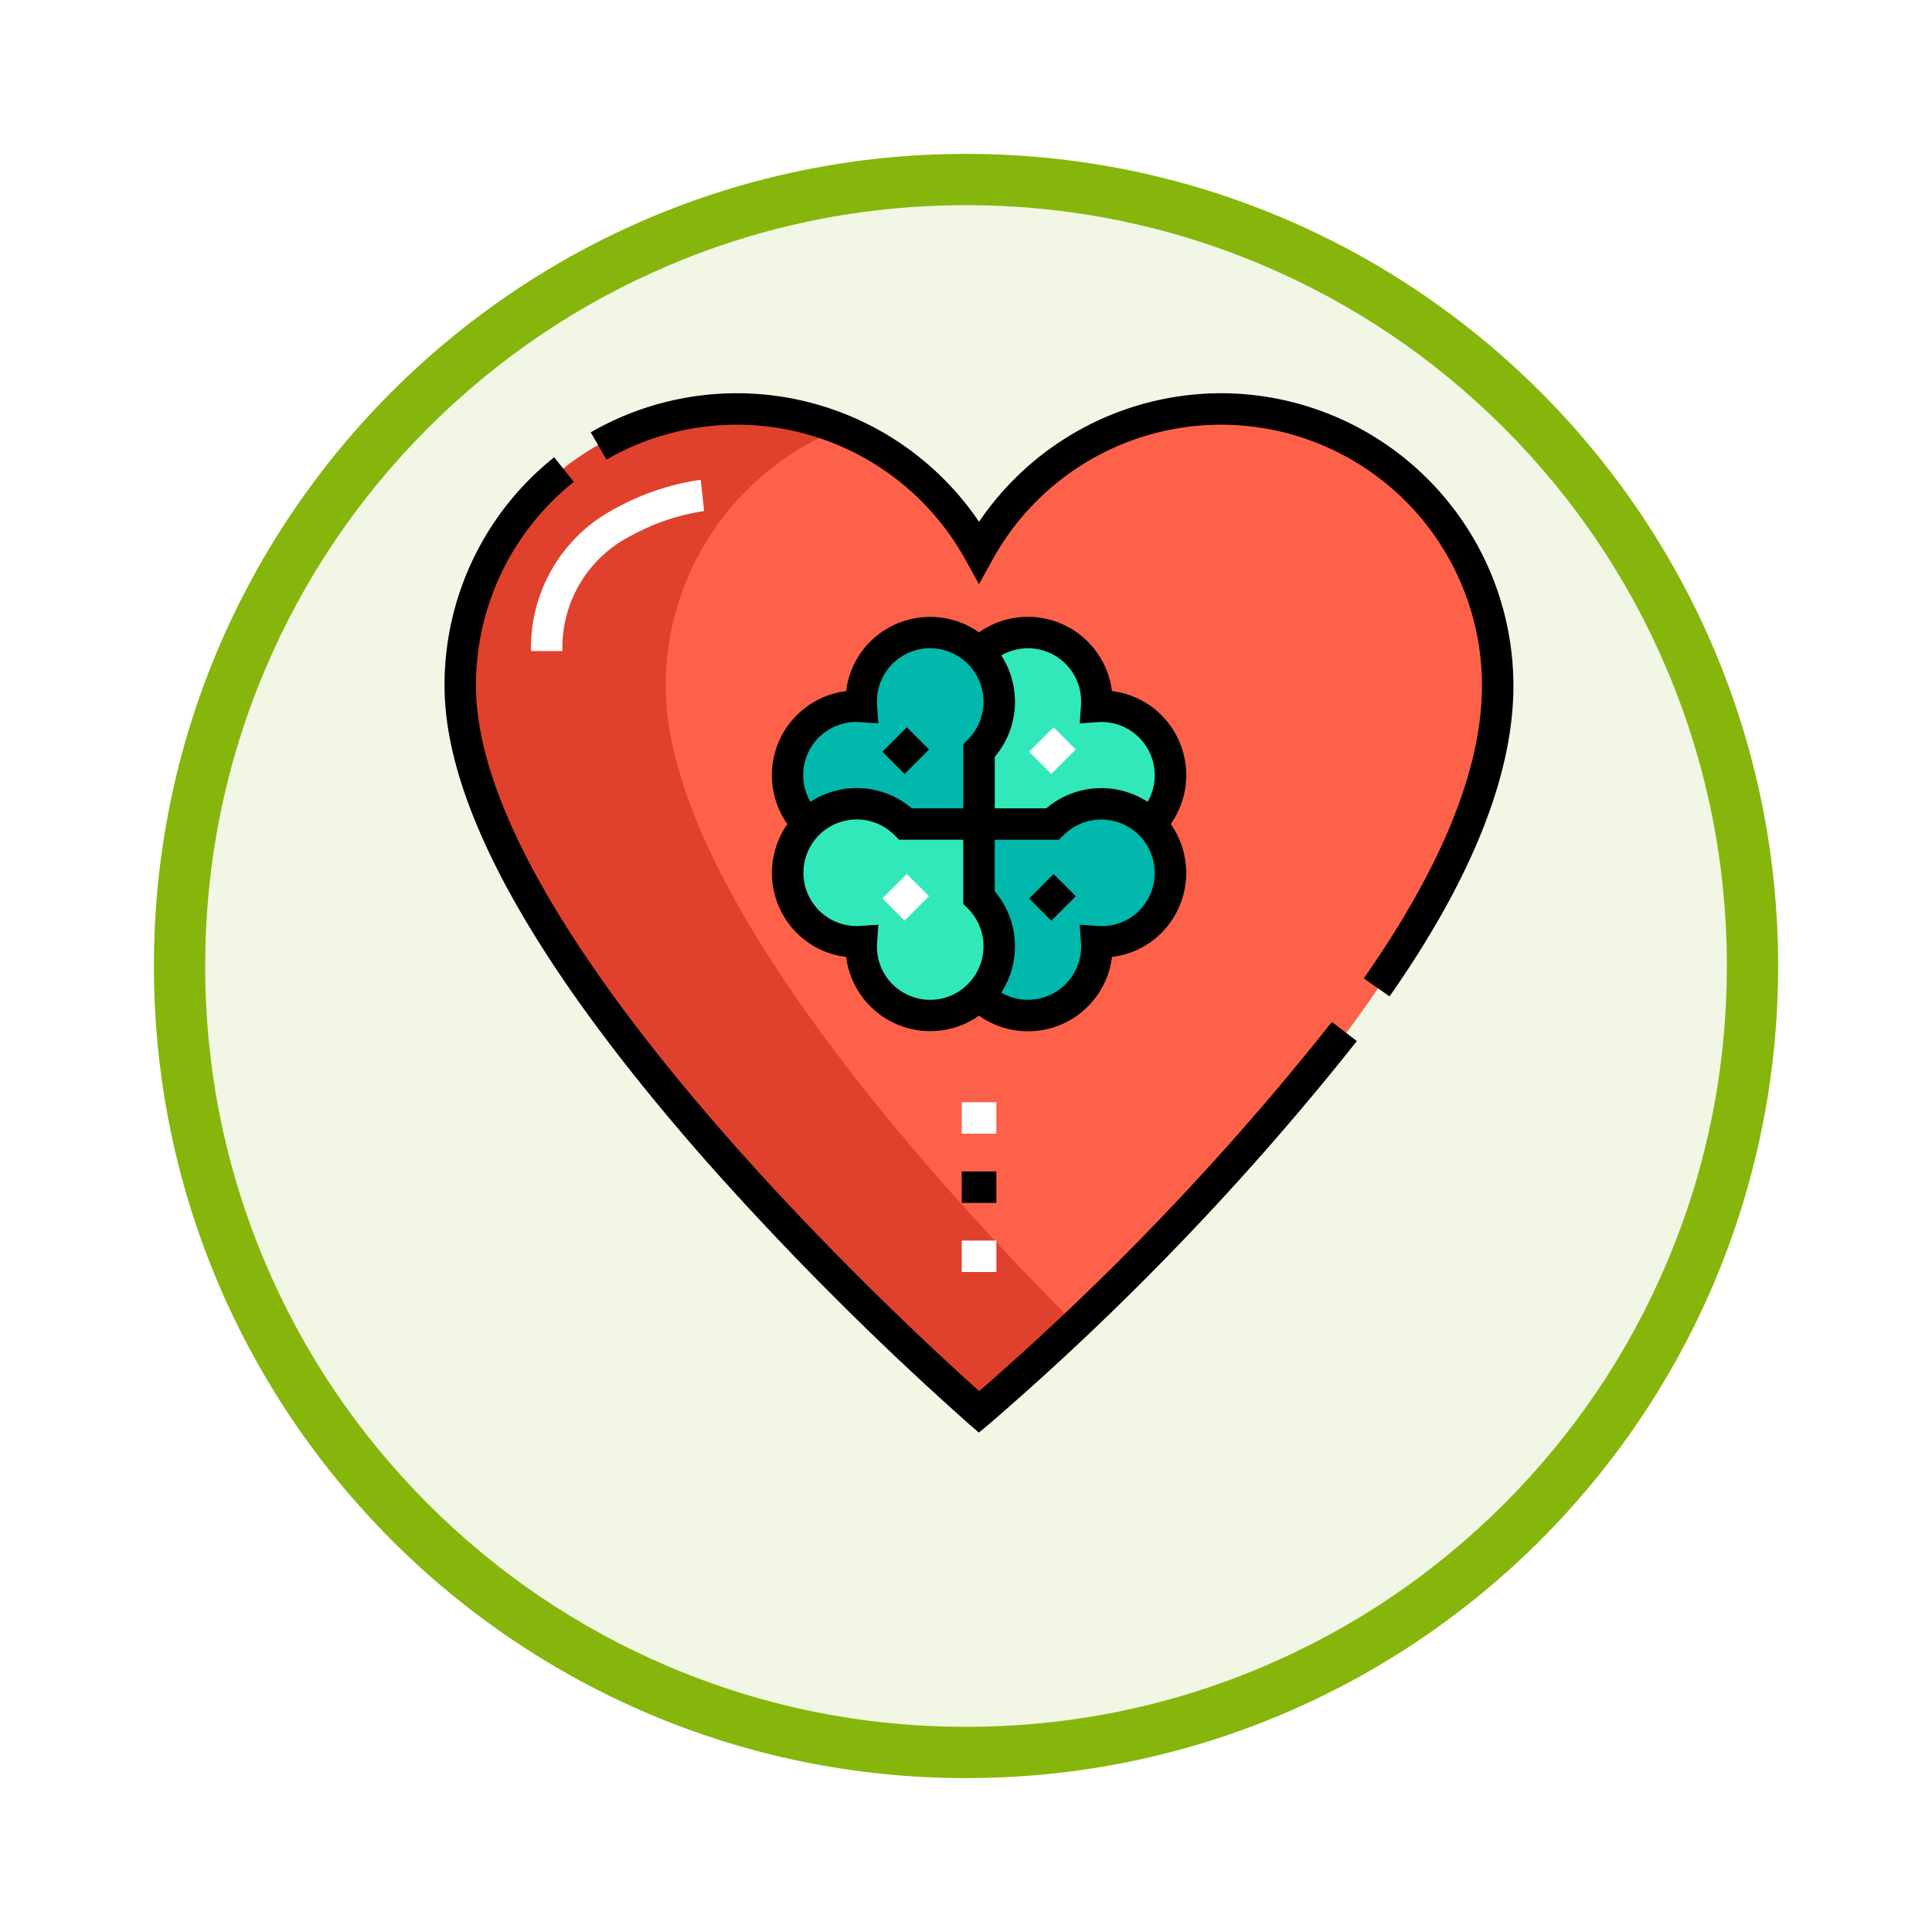 <svg xmlns="http://www.w3.org/2000/svg" xmlns:xlink="http://www.w3.org/1999/xlink" width="113" height="113" viewBox="0 0 113 113">
  <defs>
    <filter id="Trazado_982547" x="0" y="0" width="113" height="113" filterUnits="userSpaceOnUse">
      <feOffset dy="3" input="SourceAlpha"/>
      <feGaussianBlur stdDeviation="3" result="blur"/>
      <feFlood flood-opacity="0.161"/>
      <feComposite operator="in" in2="blur"/>
      <feComposite in="SourceGraphic"/>
    </filter>
  </defs>
  <g id="Grupo_1172821" data-name="Grupo 1172821" transform="translate(-585.525 -9746)">
    <g id="Grupo_1172432" data-name="Grupo 1172432" transform="translate(0.026 4126.355)">
      <g id="Grupo_1171929" data-name="Grupo 1171929" transform="translate(0 4321.5)">
        <g id="Grupo_1171047" data-name="Grupo 1171047" transform="translate(594.5 1304.145)">
          <g id="Grupo_1148525" data-name="Grupo 1148525" transform="translate(0)">
            <g transform="matrix(1, 0, 0, 1, -9, -6)" filter="url(#Trazado_982547)">
              <g id="Trazado_982547-2" data-name="Trazado 982547" transform="translate(9 6)" fill="#f2f7e5">
                <path d="M 47.5 93.5 C 41.289 93.5 35.265 92.284 29.595 89.886 C 24.118 87.569 19.198 84.252 14.973 80.027 C 10.748 75.802 7.431 70.882 5.114 65.405 C 2.716 59.735 1.5 53.711 1.5 47.5 C 1.5 41.289 2.716 35.265 5.114 29.595 C 7.431 24.118 10.748 19.198 14.973 14.973 C 19.198 10.748 24.118 7.431 29.595 5.114 C 35.265 2.716 41.289 1.5 47.5 1.5 C 53.711 1.5 59.735 2.716 65.405 5.114 C 70.882 7.431 75.802 10.748 80.027 14.973 C 84.252 19.198 87.569 24.118 89.886 29.595 C 92.284 35.265 93.5 41.289 93.5 47.5 C 93.5 53.711 92.284 59.735 89.886 65.405 C 87.569 70.882 84.252 75.802 80.027 80.027 C 75.802 84.252 70.882 87.569 65.405 89.886 C 59.735 92.284 53.711 93.5 47.5 93.5 Z" stroke="none"/>
                <path d="M 47.5 3 C 41.491 3 35.664 4.176 30.18 6.496 C 24.881 8.737 20.122 11.946 16.034 16.034 C 11.946 20.122 8.737 24.881 6.496 30.18 C 4.176 35.664 3 41.491 3 47.5 C 3 53.509 4.176 59.336 6.496 64.82 C 8.737 70.119 11.946 74.878 16.034 78.966 C 20.122 83.054 24.881 86.263 30.18 88.504 C 35.664 90.824 41.491 92 47.5 92 C 53.509 92 59.336 90.824 64.82 88.504 C 70.119 86.263 74.878 83.054 78.966 78.966 C 83.054 74.878 86.263 70.119 88.504 64.82 C 90.824 59.336 92 53.509 92 47.5 C 92 41.491 90.824 35.664 88.504 30.18 C 86.263 24.881 83.054 20.122 78.966 16.034 C 74.878 11.946 70.119 8.737 64.82 6.496 C 59.336 4.176 53.509 3 47.5 3 M 47.5 0 C 73.734 0 95 21.266 95 47.5 C 95 73.734 73.734 95 47.5 95 C 21.266 95 0 73.734 0 47.5 C 0 21.266 21.266 0 47.5 0 Z" stroke="none" fill="#86b60c"/>
              </g>
            </g>
          </g>
        </g>
      </g>
    </g>
    <g id="heart_749621" transform="translate(611.525 9761.899)">
      <path id="Trazado_1027355" data-name="Trazado 1027355" d="M51.029,14.693A16.179,16.179,0,0,1,67.212,30.876c0,18.206-30.343,42.481-30.343,42.481S6.525,47.059,6.525,30.876a16.181,16.181,0,0,1,30.343-7.829A16.181,16.181,0,0,1,51.029,14.693Z" transform="translate(-5.728 -6.665)" fill="#fd6149"/>
      <path id="Trazado_1027356" data-name="Trazado 1027356" d="M28.775,15.88a16.169,16.169,0,0,0-22.25,15c0,16.183,30.343,42.481,30.343,42.481A52.165,52.165,0,0,1,42.315,67.9c-8.528-8.569-23.652-25.4-23.652-37.026A16.174,16.174,0,0,1,28.775,15.88Z" transform="translate(-5.728 -6.665)" fill="#df412d"/>
      <g id="Grupo_1172818" data-name="Grupo 1172818" transform="translate(19.942 21.105)">
        <path id="Trazado_1027357" data-name="Trazado 1027357" d="M259.288,204.949a4.046,4.046,0,1,1,2.589,6.88,4.03,4.03,0,0,1-6.88,3.132,4.045,4.045,0,0,0,0-5.722v-4.291Z" transform="translate(-243.799 -193.751)" fill="#00b8ab"/>
        <path id="Trazado_1027358" data-name="Trazado 1027358" d="M168.775,122.957a4.046,4.046,0,1,1,5.722,5.722v4.291h-4.291a4.045,4.045,0,0,0-5.722,0,4.03,4.03,0,0,1,3.133-6.88A4.012,4.012,0,0,1,168.775,122.957Z" transform="translate(-163.299 -121.772)" fill="#00b8ab"/>
      </g>
      <g id="Grupo_1172819" data-name="Grupo 1172819" transform="translate(19.942 21.105)">
        <path id="Trazado_1027359" data-name="Trazado 1027359" d="M255,122.957a4.03,4.03,0,0,1,6.88,3.132,4.03,4.03,0,0,1,3.132,6.88,4.045,4.045,0,0,0-5.722,0H255v-4.291A4.045,4.045,0,0,0,255,122.957Z" transform="translate(-243.799 -121.772)" fill="#31e8bb"/>
        <path id="Trazado_1027360" data-name="Trazado 1027360" d="M174.5,204.949v4.291a4.046,4.046,0,1,1-6.88,2.589,4.039,4.039,0,1,1,2.589-6.88Z" transform="translate(-163.299 -193.751)" fill="#31e8bb"/>
      </g>
      <path id="Trazado_1027361" data-name="Trazado 1027361" d="M31.272,92.418C27.055,88.649,1.839,65.509,1.839,51.156A15.2,15.2,0,0,1,7.563,39.238L6.413,37.8A17.03,17.03,0,0,0,0,51.156C0,58.1,5.182,67.491,15.4,79.074A183.087,183.087,0,0,0,30.661,94.332l.592.513.6-.5a164.434,164.434,0,0,0,21.508-22.4L51.9,70.826A161.591,161.591,0,0,1,31.272,92.418Z" transform="translate(0 -26.953)"/>
      <path id="Trazado_1027362" data-name="Trazado 1027362" d="M106.891,7.1a17.126,17.126,0,0,0-14.16,7.52A17.106,17.106,0,0,0,70.019,9.388l.92,1.592a15.27,15.27,0,0,1,20.988,5.841l.8,1.449.8-1.449a15.262,15.262,0,0,1,28.62,7.383c0,4.812-2.326,10.571-6.913,17.119l1.506,1.055c4.808-6.863,7.246-12.978,7.246-18.174A17.122,17.122,0,0,0,106.891,7.1Z" transform="translate(-61.468 0)"/>
      <path id="Trazado_1027363" data-name="Trazado 1027363" d="M43.252,58.577a7.33,7.33,0,0,1,4.032-6.756,12.757,12.757,0,0,1,4.255-1.434l-.2-1.827a14.424,14.424,0,0,0-4.9,1.627,9.175,9.175,0,0,0-5.024,8.389Z" transform="translate(-36.356 -36.396)" fill="#fff"/>
      <path id="Trazado_1027364" data-name="Trazado 1027364" d="M179.554,119.926a4.92,4.92,0,0,0-2.89-1.4,4.953,4.953,0,0,0-7.774-3.436,4.972,4.972,0,0,0-6.371.547,4.921,4.921,0,0,0-1.4,2.89,4.953,4.953,0,0,0-3.436,7.774,4.972,4.972,0,0,0,.547,6.371,4.921,4.921,0,0,0,2.89,1.4,4.955,4.955,0,0,0,7.772,3.436,4.946,4.946,0,0,0,7.774-3.436,4.921,4.921,0,0,0,2.89-1.4,4.972,4.972,0,0,0,.546-6.371,4.963,4.963,0,0,0-.547-6.372ZM168.24,135.66a3.111,3.111,0,0,1-5.313-2.418l.074-1.055-1.055.074a3.118,3.118,0,1,1,2-5.313l.269.269h3.753v3.753l.269.269A3.129,3.129,0,0,1,168.24,135.66Zm0-14.3-.269.269v3.753h-3.013a4.966,4.966,0,0,0-5.93-.381,3.108,3.108,0,0,1,2.918-4.663l1.055.074-.074-1.055a3.111,3.111,0,0,1,5.311-2.42l0,0A3.129,3.129,0,0,1,168.24,121.356Zm10.013,10.013a3.108,3.108,0,0,1-2.418.891l-1.055-.074.074,1.055a3.114,3.114,0,0,1-4.664,2.917,4.976,4.976,0,0,0-.38-5.929v-3.013h3.753l.269-.269a3.13,3.13,0,0,1,4.421,0h0A3.131,3.131,0,0,1,178.253,131.369Zm.5-6.371a4.976,4.976,0,0,0-5.93.381H169.81v-3.013a4.977,4.977,0,0,0,.381-5.93,3.109,3.109,0,0,1,4.663,2.918l-.074,1.055,1.055-.074A3.115,3.115,0,0,1,178.753,125Z" transform="translate(-137.628 -94.002)"/>
      <g id="Grupo_1172820" data-name="Grupo 1172820" transform="translate(25.608 26.638)">
        <rect id="Rectángulo_414513" data-name="Rectángulo 414513" width="1.839" height="2.023" transform="translate(1.43 8.582) rotate(45)" fill="#fff"/>
        <rect id="Rectángulo_414514" data-name="Rectángulo 414514" width="1.839" height="2.023" transform="translate(10.013) rotate(45)" fill="#fff"/>
      </g>
      <rect id="Rectángulo_414515" data-name="Rectángulo 414515" width="1.839" height="2.023" transform="translate(27.038 26.639) rotate(45)"/>
      <rect id="Rectángulo_414516" data-name="Rectángulo 414516" width="1.839" height="2.023" transform="translate(35.622 35.221) rotate(45)"/>
      <rect id="Rectángulo_414517" data-name="Rectángulo 414517" width="2.023" height="1.839" transform="translate(30.252 48.57)" fill="#fff"/>
      <rect id="Rectángulo_414518" data-name="Rectángulo 414518" width="2.023" height="1.839" transform="translate(30.252 52.616)"/>
      <rect id="Rectángulo_414519" data-name="Rectángulo 414519" width="2.023" height="1.839" transform="translate(30.252 56.661)" fill="#fff"/>
    </g>
  </g>
</svg>
